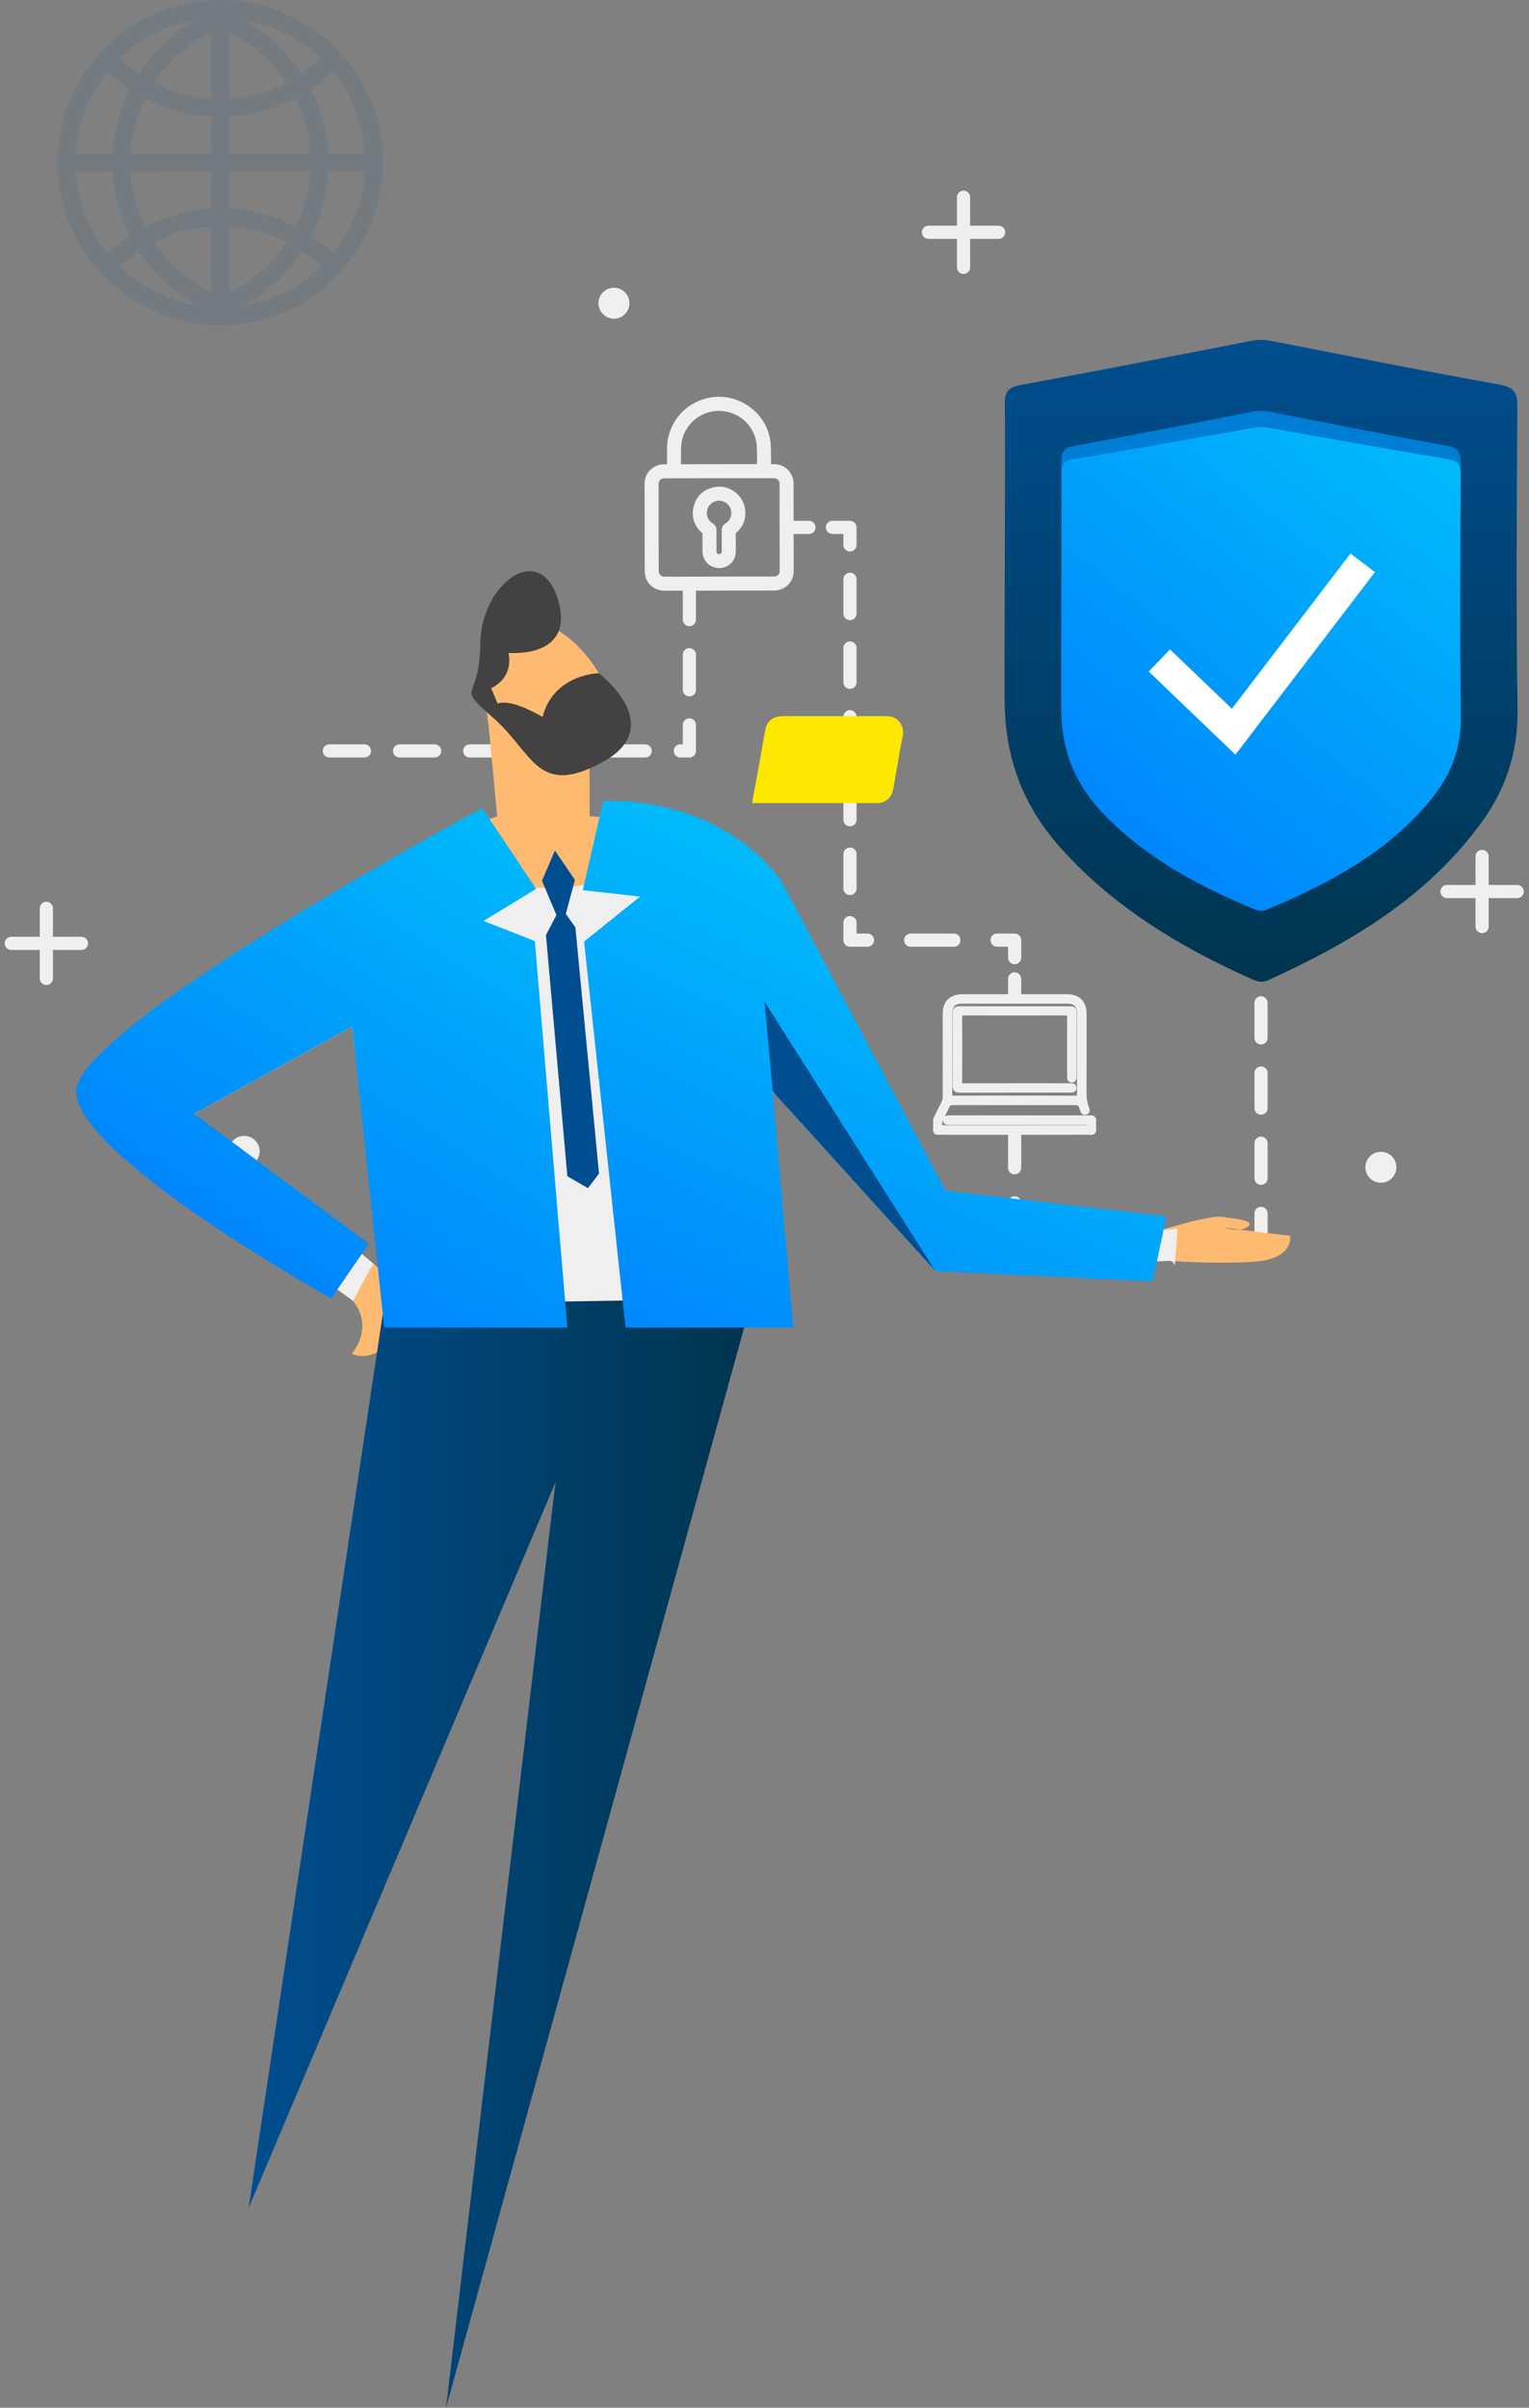 
<svg width="240px" height="378px" viewBox="0 0 240 378" version="1.1" xmlns="http://www.w3.org/2000/svg" xmlns:xlink="http://www.w3.org/1999/xlink">
    <rect x="0" y="0" width="240" height="378" fill="#808080" stroke="none"/>
    <defs>
        <linearGradient x1="50%" y1="0%" x2="50%" y2="100%" id="linearGradient-1">
            <stop stop-color="#004E8F" offset="0%"></stop>
            <stop stop-color="#00354F" offset="100%"></stop>
        </linearGradient>
        <linearGradient x1="17.813%" y1="85.75%" x2="76.804%" y2="-3.458%" id="linearGradient-2">
            <stop stop-color="#0086FD" offset="0%"></stop>
            <stop stop-color="#00B9FB" offset="100%"></stop>
        </linearGradient>
        <linearGradient x1="-7.49844099e-05%" y1="50%" x2="100%" y2="50%" id="linearGradient-3">
            <stop stop-color="#004E8F" offset="0%"></stop>
            <stop stop-color="#00354F" offset="100%"></stop>
        </linearGradient>
        <linearGradient x1="42.356%" y1="89.204%" x2="93.315%" y2="5.81%" id="linearGradient-4">
            <stop stop-color="#0086FD" offset="0%"></stop>
            <stop stop-color="#00B9FB" offset="100%"></stop>
        </linearGradient>
        <linearGradient x1="18.505%" y1="107.143%" x2="59.643%" y2="28.252%" id="linearGradient-5">
            <stop stop-color="#0086FD" offset="0%"></stop>
            <stop stop-color="#00B9FB" offset="100%"></stop>
        </linearGradient>
    </defs>
    <g id="Fliply" stroke="none" stroke-width="1" fill="none" fill-rule="evenodd">
        <g id="01-Onboarding" transform="translate(-73, -110)">
            <g id="Group-118" transform="translate(63, 110)">
                <path d="M118.208,91.77 L118.208,117.893 L60.526,117.893" id="Stroke-1" stroke="#EFEFEF" stroke-width="2.066" stroke-linecap="round" stroke-linejoin="round" stroke-dasharray="5.509"></path>
                <path d="M169.264,177.826 L169.264,195.122 L207.94,195.125 L207.94,126.479" id="Stroke-2" stroke="#EFEFEF" stroke-width="2.066" stroke-linecap="round" stroke-linejoin="round" stroke-dasharray="5.509"></path>
                <path d="M134.228,82.798 L136.982,82.798" id="Stroke-3" stroke="#EFEFEF" stroke-width="2.066" stroke-linecap="round" stroke-linejoin="round"></path>
                <polyline id="Stroke-4" stroke="#EFEFEF" stroke-width="2.066" stroke-linecap="round" stroke-linejoin="round" points="140.661 82.798 143.416 82.798 143.416 85.551"></polyline>
                <path d="M143.416,90.941 L143.416,119.254 L143.416,142.151" id="Stroke-5" stroke="#EFEFEF" stroke-width="2.066" stroke-linecap="round" stroke-linejoin="round" stroke-dasharray="5.394,5.394"></path>
                <polyline id="Stroke-6" stroke="#EFEFEF" stroke-width="2.066" stroke-linecap="round" stroke-linejoin="round" points="143.416 144.847 143.416 147.599 146.17 147.599"></polyline>
                <path d="M152.95,147.599 L163.12,147.599" id="Stroke-7" stroke="#EFEFEF" stroke-width="2.066" stroke-linecap="round" stroke-linejoin="round" stroke-dasharray="6.78,6.78"></path>
                <polyline id="Stroke-8" stroke="#EFEFEF" stroke-width="2.066" stroke-linecap="round" stroke-linejoin="round" points="166.509 147.599 169.264 147.599 169.264 150.352"></polyline>
                <path d="M169.264,153.681 L169.264,156.434" id="Stroke-9" stroke="#EFEFEF" stroke-width="2.066" stroke-linecap="round" stroke-linejoin="round"></path>
                <path d="M45.985,24.125 L45.978,18.293 C49.623,18.093 53.151,17.117 56.365,15.434 C57.701,18.108 58.517,21.05 58.711,24.112 L45.985,24.125 Z M45.993,32.734 L45.987,26.911 L58.724,26.899 C58.541,29.963 57.733,32.91 56.406,35.594 C53.197,33.924 49.647,32.931 45.993,32.734 Z M45.996,35.548 C49.158,35.74 52.233,36.576 55.021,38.01 C53.37,40.518 51.221,42.716 48.641,44.438 C47.801,44.999 46.913,45.482 46.006,45.925 L45.996,35.548 Z M43.208,35.55 L43.217,45.949 C39.516,44.142 36.428,41.372 34.211,38.02 C36.99,36.587 40.057,35.75 43.208,35.55 Z M30.474,26.927 L43.199,26.913 L43.204,32.747 C39.56,32.948 36.034,33.922 32.819,35.606 C31.485,32.931 30.668,29.988 30.474,26.927 Z M43.19,18.306 L43.196,24.127 L30.462,24.14 C30.645,21.076 31.451,18.128 32.779,15.443 C35.988,17.115 39.538,18.107 43.19,18.306 Z M43.186,15.492 C40.027,15.298 36.952,14.462 34.165,13.027 C35.816,10.52 37.964,8.323 40.545,6.599 C41.385,6.038 42.271,5.557 43.177,5.113 L43.186,15.492 Z M45.963,5.09 C49.667,6.897 52.756,9.666 54.973,13.018 C52.194,14.451 49.126,15.289 45.975,15.488 L45.963,5.09 Z M67.269,24.104 L61.497,24.11 C61.296,20.544 60.345,17.118 58.769,14.02 C60.009,13.186 61.18,12.243 62.257,11.203 C65.249,14.877 66.976,19.351 67.269,24.104 Z M58.761,7.747 C59.16,8.063 59.536,8.409 59.914,8.753 C60.062,8.889 60.217,9.019 60.363,9.159 C59.431,10.063 58.416,10.863 57.352,11.586 C55.056,8.079 51.915,5.135 48.154,3.093 C51.915,3.695 55.48,5.222 58.495,7.55 C58.583,7.619 58.676,7.678 58.761,7.747 Z M30.491,7.691 C31.042,7.257 31.608,6.846 32.193,6.466 C32.199,6.463 32.204,6.459 32.209,6.457 C32.792,6.079 33.393,5.731 34.007,5.409 C34.056,5.383 34.106,5.357 34.155,5.331 C36.026,4.367 38.024,3.664 40.09,3.244 C40.195,3.223 40.301,3.205 40.407,3.185 C40.592,3.151 40.78,3.133 40.966,3.102 C40.294,3.468 39.633,3.857 38.997,4.283 C36.068,6.237 33.636,8.738 31.775,11.59 C30.719,10.872 29.707,10.077 28.78,9.182 C29.277,8.701 29.8,8.248 30.337,7.816 C30.388,7.775 30.439,7.732 30.491,7.691 Z M26.899,11.234 C27.978,12.268 29.144,13.197 30.375,14.018 C28.8,17.134 27.863,20.57 27.672,24.142 L21.889,24.149 C22.174,19.378 23.949,14.88 26.899,11.234 Z M21.919,26.936 L27.687,26.93 C27.889,30.495 28.839,33.921 30.415,37.018 C29.178,37.851 28.013,38.79 26.938,39.824 C24.04,36.259 22.221,31.801 21.919,26.936 Z M40.211,47.821 C39.651,47.711 39.101,47.566 38.552,47.414 C38.4,47.372 38.244,47.341 38.092,47.296 C37.553,47.135 37.022,46.94 36.496,46.739 C36.338,46.678 36.177,46.629 36.022,46.565 C35.55,46.374 35.09,46.15 34.631,45.926 C34.425,45.824 34.212,45.734 34.009,45.625 C33.629,45.427 33.264,45.202 32.896,44.981 C32.624,44.816 32.346,44.661 32.082,44.487 C31.798,44.301 31.53,44.094 31.254,43.894 C30.924,43.654 30.591,43.42 30.273,43.163 C30.071,42.998 29.88,42.818 29.682,42.647 C29.392,42.394 29.106,42.138 28.829,41.872 C29.759,40.972 30.77,40.173 31.831,39.452 C34.13,42.959 37.271,45.903 41.033,47.947 C41.004,47.942 40.976,47.938 40.95,47.934 C40.704,47.895 40.452,47.868 40.211,47.821 Z M58.756,43.297 C58.253,43.697 57.738,44.081 57.203,44.438 C54.463,46.268 51.385,47.459 48.158,47.968 C48.851,47.593 49.533,47.193 50.189,46.754 L50.191,46.754 C53.117,44.799 55.548,42.299 57.409,39.448 C58.466,40.166 59.476,40.96 60.406,41.854 C59.947,42.298 59.466,42.717 58.974,43.12 C58.902,43.179 58.829,43.238 58.756,43.297 Z M62.286,39.804 C61.206,38.77 60.042,37.842 58.809,37.018 C60.383,33.904 61.321,30.468 61.512,26.896 L67.296,26.89 C67.009,31.662 65.236,36.159 62.286,39.804 Z M70.127,25.494 C70.119,19.072 67.73,13.034 63.42,8.326 C63.391,8.287 63.377,8.241 63.343,8.203 C63.171,8.017 62.991,7.841 62.815,7.662 C62.75,7.595 62.694,7.522 62.629,7.455 C62.591,7.42 62.551,7.389 62.515,7.354 C62.036,6.882 61.537,6.435 61.025,6.005 C60.858,5.864 60.693,5.724 60.522,5.587 C60.072,5.229 59.611,4.888 59.14,4.562 C58.872,4.376 58.602,4.195 58.33,4.02 C57.924,3.761 57.512,3.514 57.093,3.279 C56.742,3.081 56.384,2.892 56.025,2.711 C55.875,2.637 55.724,2.57 55.574,2.499 C54.954,2.204 54.328,1.929 53.688,1.685 C53.454,1.595 53.215,1.515 52.978,1.431 C52.45,1.25 51.918,1.078 51.378,0.93 C50.93,0.806 50.479,0.694 50.025,0.595 C49.723,0.528 49.419,0.469 49.113,0.414 C48.481,0.301 47.845,0.202 47.204,0.136 C47.093,0.125 46.979,0.118 46.867,0.109 C46.113,0.041 45.353,0 44.592,0 L44.564,0 C39.505,0.005 34.615,1.486 30.423,4.285 C23.299,9.044 19.05,16.991 19.057,25.546 C19.064,32.138 21.607,38.132 25.733,42.661 C25.771,42.718 25.792,42.783 25.84,42.834 C26.618,43.677 27.455,44.455 28.332,45.177 C28.362,45.202 28.391,45.227 28.422,45.252 C29.002,45.727 29.601,46.173 30.219,46.593 C30.311,46.657 30.406,46.719 30.498,46.78 C31.073,47.161 31.661,47.519 32.262,47.85 C32.42,47.937 32.579,48.02 32.74,48.104 C33.306,48.401 33.881,48.682 34.469,48.936 C34.669,49.023 34.871,49.1 35.074,49.182 C35.654,49.416 36.239,49.635 36.835,49.825 C37.034,49.889 37.235,49.942 37.436,50 C38.05,50.18 38.667,50.344 39.295,50.478 C39.456,50.512 39.619,50.54 39.78,50.571 C40.498,50.709 41.219,50.823 41.946,50.9 C42.01,50.907 42.074,50.91 42.137,50.916 C42.958,50.996 43.786,51.04 44.617,51.039 C45.883,51.038 47.137,50.944 48.373,50.76 C48.474,50.746 48.572,50.721 48.673,50.706 C49.187,50.622 49.701,50.533 50.208,50.419 C53.246,49.738 56.14,48.503 58.761,46.752 C65.886,41.994 70.133,34.047 70.127,25.494 Z" id="Fill-10" fill="#004C8B" opacity="0.1"></path>
                <g id="Group-14" transform="translate(41.314, 66.826)">
                    <polygon id="Fill-12" points="7.359 6.784 0.614 6.784 6.071 10.747 3.987 17.157 9.444 13.195 14.901 17.157 12.815 10.747 18.272 6.784 11.528 6.784 9.444 0.374"></polygon>
                </g>
                <g id="Group-17" transform="translate(41.314, 151.473)">
                    <polygon id="Fill-15" points="9.409 4.294 3.952 0.332 6.038 6.742 0.581 10.705 7.326 10.705 9.409 17.115 11.494 10.705 18.239 10.705 12.782 6.742 14.865 0.332"></polygon>
                </g>
                <g id="Group-20" transform="translate(84.005, 108.805)">
                    <polygon id="Fill-18" points="7.079 5.735 0.664 3.652 4.63 9.106 0.664 14.559 7.079 12.476 11.042 17.929 11.042 11.189 17.455 9.106 11.042 7.022 11.042 0.281"></polygon>
                </g>
                <g id="Group-23" transform="translate(0, 108.805)">
                    <polygon id="Fill-21" points="6.433 6.989 0.019 9.071 6.433 11.155 6.433 17.896 10.397 12.442 16.812 14.525 12.846 9.071 16.812 3.618 10.397 5.701 6.433 0.248"></polygon>
                </g>
                <g id="Group-26" transform="translate(70.233, 79.902)">
                    <polygon id="Fill-24" points="6.661 7.11 0.651 10.17 7.315 11.224 8.369 17.882 11.432 11.876 18.093 12.93 13.323 8.165 16.384 2.158 10.376 5.219 5.606 0.451"></polygon>
                </g>
                <g id="Group-29" transform="translate(13.083, 137.709)">
                    <polygon id="Fill-27" points="6.733 6.3 0.072 5.247 4.841 10.012 1.781 16.019 7.789 12.959 12.559 17.726 11.502 11.068 17.513 8.006 10.85 6.953 9.796 0.295"></polygon>
                </g>
                <g id="Group-32" transform="translate(70.233, 137.709)">
                    <polygon id="Fill-30" points="7.288 6.978 0.627 8.031 6.638 11.092 5.582 17.75 10.353 12.982 16.36 16.043 13.299 10.037 18.067 5.27 11.405 6.324 8.345 0.32"></polygon>
                </g>
                <g id="Group-35" transform="translate(13.083, 79.902)">
                    <polygon id="Fill-33" points="7.815 5.193 1.804 2.134 4.865 8.14 0.098 12.907 6.759 11.851 9.82 17.858 10.875 11.2 17.537 10.145 11.527 7.086 12.582 0.428"></polygon>
                </g>
                <g id="Group-57" transform="translate(110.859, 62.009)">
                    <path d="M18.299,11.202 C18.3,11.134 18.311,11.094 18.309,11.042 C18.306,10.15 18.329,9.253 18.295,8.359 C18.278,7.873 18.224,7.381 18.107,6.908 C17.294,3.673 14.14,1.662 10.847,2.256 C8.017,2.769 5.854,5.196 5.715,8.062 C5.665,9.074 5.697,10.094 5.696,11.107 C5.697,11.144 5.708,11.179 5.715,11.219 C9.907,11.213 14.093,11.204 18.299,11.202 Z M11.995,12.729 C9.155,12.737 6.307,12.738 3.462,12.744 C2.653,12.744 2.169,13.234 2.169,14.042 C2.177,18.548 2.184,23.056 2.19,27.561 C2.191,28.392 2.679,28.872 3.515,28.872 C9.161,28.861 14.806,28.853 20.455,28.843 C20.528,28.843 20.601,28.843 20.672,28.84 C21.357,28.829 21.87,28.32 21.87,27.64 C21.861,23.061 21.854,18.483 21.843,13.906 C21.843,13.44 21.632,13.068 21.21,12.864 C21.01,12.766 20.76,12.722 20.53,12.722 C17.685,12.718 14.839,12.727 11.995,12.729 Z M19.818,11.204 L20.606,11.204 C22.173,11.206 23.353,12.376 23.36,13.943 C23.366,18.503 23.373,23.067 23.38,27.62 C23.38,29.172 22.195,30.352 20.634,30.357 C18.504,30.364 16.374,30.366 14.242,30.37 C10.653,30.376 7.053,30.381 3.462,30.384 C2.139,30.388 1.056,29.562 0.761,28.317 C0.709,28.105 0.685,27.872 0.685,27.654 C0.671,23.1 0.665,18.545 0.661,13.991 C0.661,12.827 1.199,11.987 2.245,11.473 C2.619,11.288 3.026,11.222 3.444,11.23 C3.681,11.232 3.924,11.23 4.186,11.23 L4.186,11.019 C4.186,10.181 4.184,9.342 4.184,8.498 C4.179,4.647 6.862,1.435 10.661,0.749 C14.784,0.006 18.878,2.794 19.657,6.897 C19.755,7.412 19.794,7.937 19.807,8.464 C19.834,9.3 19.814,10.142 19.818,10.985 L19.818,11.204 Z" id="Fill-39" fill="#EFEFEF"></path>
                    <path d="M18.299,11.202 C18.3,11.134 18.311,11.094 18.309,11.042 C18.306,10.15 18.329,9.253 18.295,8.359 C18.278,7.873 18.224,7.381 18.107,6.908 C17.294,3.673 14.14,1.662 10.847,2.256 C8.017,2.769 5.854,5.196 5.715,8.062 C5.665,9.074 5.697,10.094 5.696,11.107 C5.697,11.144 5.708,11.179 5.715,11.219 C9.907,11.213 14.093,11.204 18.299,11.202 Z M11.995,12.729 C9.155,12.737 6.307,12.738 3.462,12.744 C2.653,12.744 2.169,13.234 2.169,14.042 C2.177,18.548 2.184,23.056 2.19,27.561 C2.191,28.392 2.679,28.872 3.515,28.872 C9.161,28.861 14.806,28.853 20.455,28.843 C20.528,28.843 20.601,28.843 20.672,28.84 C21.357,28.829 21.87,28.32 21.87,27.64 C21.861,23.061 21.854,18.483 21.843,13.906 C21.843,13.44 21.632,13.068 21.21,12.864 C21.01,12.766 20.76,12.722 20.53,12.722 C17.685,12.718 14.839,12.727 11.995,12.729 Z M19.818,11.204 L20.606,11.204 C22.173,11.206 23.353,12.376 23.36,13.943 C23.366,18.503 23.373,23.067 23.38,27.62 C23.38,29.172 22.195,30.352 20.634,30.357 C18.504,30.364 16.374,30.366 14.242,30.37 C10.653,30.376 7.053,30.381 3.462,30.384 C2.139,30.388 1.056,29.562 0.761,28.317 C0.709,28.105 0.685,27.872 0.685,27.654 C0.671,23.1 0.665,18.545 0.661,13.991 C0.661,12.827 1.199,11.987 2.245,11.473 C2.619,11.288 3.026,11.222 3.444,11.23 C3.681,11.232 3.924,11.23 4.186,11.23 L4.186,11.019 C4.186,10.181 4.184,9.342 4.184,8.498 C4.179,4.647 6.862,1.435 10.661,0.749 C14.784,0.006 18.878,2.794 19.657,6.897 C19.755,7.412 19.794,7.937 19.807,8.464 C19.834,9.3 19.814,10.142 19.818,10.985 L19.818,11.204 Z" id="Stroke-41" stroke="#EFEFEF" stroke-width="0.689"></path>
                    <path d="M11.262,22.836 L11.262,24.557 C11.269,24.917 11.491,25.208 11.822,25.299 C12.32,25.438 12.778,25.069 12.781,24.532 C12.785,23.446 12.785,22.36 12.775,21.27 C12.768,20.893 12.907,20.634 13.231,20.434 C14.055,19.922 14.447,18.943 14.222,17.995 C14.007,17.075 13.2,16.365 12.253,16.264 C11.203,16.161 10.21,16.787 9.87,17.779 C9.522,18.788 9.91,19.891 10.823,20.447 C11.127,20.634 11.269,20.881 11.262,21.239 C11.25,21.77 11.262,22.302 11.262,22.836 M9.75,23.243 C9.75,22.73 9.754,22.216 9.743,21.7 C9.74,21.617 9.689,21.518 9.63,21.461 C8.422,20.408 7.959,19.09 8.37,17.55 C8.783,16.002 9.851,15.076 11.435,14.792 C13.486,14.428 15.497,15.928 15.758,18.002 C15.932,19.385 15.472,20.531 14.413,21.438 C14.318,21.52 14.287,21.599 14.287,21.714 C14.29,22.658 14.297,23.6 14.293,24.545 C14.29,25.646 13.558,26.564 12.509,26.788 C11.082,27.091 9.774,26.038 9.754,24.568 C9.749,24.123 9.754,23.681 9.75,23.243" id="Fill-43" fill="#EFEFEF"></path>
                    <path d="M11.262,22.836 L11.262,24.557 C11.269,24.917 11.491,25.208 11.822,25.299 C12.32,25.438 12.778,25.069 12.781,24.532 C12.785,23.446 12.785,22.36 12.775,21.27 C12.768,20.893 12.907,20.634 13.231,20.434 C14.055,19.922 14.447,18.943 14.222,17.995 C14.007,17.075 13.2,16.365 12.253,16.264 C11.203,16.161 10.21,16.787 9.87,17.779 C9.522,18.788 9.91,19.891 10.823,20.447 C11.127,20.634 11.269,20.881 11.262,21.239 C11.25,21.77 11.262,22.302 11.262,22.836 Z M9.75,23.243 C9.75,22.73 9.754,22.216 9.743,21.7 C9.74,21.617 9.689,21.518 9.63,21.461 C8.422,20.408 7.959,19.09 8.37,17.55 C8.783,16.002 9.851,15.076 11.435,14.792 C13.486,14.428 15.497,15.928 15.758,18.002 C15.932,19.385 15.472,20.531 14.413,21.438 C14.318,21.52 14.287,21.599 14.287,21.714 C14.29,22.658 14.297,23.6 14.293,24.545 C14.29,25.646 13.558,26.564 12.509,26.788 C11.082,27.091 9.774,26.038 9.754,24.568 C9.749,24.123 9.754,23.681 9.75,23.243 Z" id="Stroke-45" stroke="#EFEFEF" stroke-width="0.689"></path>
                    <path d="M58.406,110.339 C61.58,110.339 64.755,110.331 67.929,110.348 C68.368,110.351 68.536,110.268 68.534,109.779 C68.514,105.529 68.525,101.28 68.52,97.03 C68.52,95.811 67.928,95.222 66.707,95.221 C61.175,95.219 55.642,95.219 50.109,95.221 C48.892,95.222 48.289,95.819 48.288,97.03 C48.284,101.28 48.294,105.529 48.275,109.779 C48.272,110.269 48.441,110.351 48.88,110.348 C52.056,110.331 55.231,110.339 58.406,110.339 M70.853,113.726 C70.853,114.332 70.853,114.939 70.855,115.546 C70.69,115.92 70.351,115.799 70.075,115.799 C65.038,115.805 59.999,115.804 54.959,115.804 C52.199,115.804 49.438,115.805 46.678,115.799 C46.416,115.799 46.101,115.899 45.955,115.546 C45.956,114.939 45.956,114.333 45.956,113.726 C46.382,112.861 46.796,111.993 47.236,111.135 C47.395,110.826 47.462,110.521 47.461,110.176 C47.455,105.854 47.456,101.531 47.457,97.207 C47.457,95.38 48.407,94.427 50.231,94.427 C55.688,94.425 61.147,94.425 66.604,94.427 C68.398,94.427 69.352,95.382 69.352,97.174 C69.352,101.163 69.363,105.153 69.345,109.143 C69.34,110.116 69.367,111.068 69.756,111.977 C69.876,112.253 69.927,112.548 69.555,112.661 C69.226,112.761 69.114,112.507 69.019,112.242 C68.626,111.15 68.622,111.151 67.481,111.151 C61.226,111.151 54.97,111.156 48.713,111.141 C48.262,111.141 48.007,111.256 47.828,111.686 C47.564,112.317 47.225,112.919 46.918,113.533 C46.86,113.648 46.795,113.764 46.759,113.886 C46.507,114.743 46.705,115.01 47.579,115.01 C54.876,115.01 62.172,115.012 69.466,115.002 C69.68,115.002 70.013,115.184 70.088,114.758 C70.168,114.303 69.925,114.252 69.544,114.253 C65.48,114.263 61.414,114.259 57.349,114.259 L48.382,114.259 C48.234,114.259 48.085,114.26 47.937,114.254 C47.683,114.244 47.488,114.128 47.482,113.864 C47.475,113.602 47.667,113.474 47.916,113.451 C48.063,113.436 48.213,113.442 48.361,113.442 C55.582,113.442 62.805,113.441 70.024,113.446 C70.323,113.447 70.678,113.337 70.853,113.726" id="Fill-47" fill="#EFEFEF"></path>
                    <path d="M58.406,110.339 C61.58,110.339 64.755,110.331 67.929,110.348 C68.368,110.351 68.536,110.268 68.534,109.779 C68.514,105.529 68.525,101.28 68.52,97.03 C68.52,95.811 67.928,95.222 66.707,95.221 C61.175,95.219 55.642,95.219 50.109,95.221 C48.892,95.222 48.289,95.819 48.288,97.03 C48.284,101.28 48.294,105.529 48.275,109.779 C48.272,110.269 48.441,110.351 48.88,110.348 C52.056,110.331 55.231,110.339 58.406,110.339 Z M70.853,113.726 C70.853,114.332 70.853,114.939 70.855,115.546 C70.69,115.92 70.351,115.799 70.075,115.799 C65.038,115.805 59.999,115.804 54.959,115.804 C52.199,115.804 49.438,115.805 46.678,115.799 C46.416,115.799 46.101,115.899 45.955,115.546 C45.956,114.939 45.956,114.333 45.956,113.726 C46.382,112.861 46.796,111.993 47.236,111.135 C47.395,110.826 47.462,110.521 47.461,110.176 C47.455,105.854 47.456,101.531 47.457,97.207 C47.457,95.38 48.407,94.427 50.231,94.427 C55.688,94.425 61.147,94.425 66.604,94.427 C68.398,94.427 69.352,95.382 69.352,97.174 C69.352,101.163 69.363,105.153 69.345,109.143 C69.34,110.116 69.367,111.068 69.756,111.977 C69.876,112.253 69.927,112.548 69.555,112.661 C69.226,112.761 69.114,112.507 69.019,112.242 C68.626,111.15 68.622,111.151 67.481,111.151 C61.226,111.151 54.97,111.156 48.713,111.141 C48.262,111.141 48.007,111.256 47.828,111.686 C47.564,112.317 47.225,112.919 46.918,113.533 C46.86,113.648 46.795,113.764 46.759,113.886 C46.507,114.743 46.705,115.01 47.579,115.01 C54.876,115.01 62.172,115.012 69.466,115.002 C69.68,115.002 70.013,115.184 70.088,114.758 C70.168,114.303 69.925,114.252 69.544,114.253 C65.48,114.263 61.414,114.259 57.349,114.259 L48.382,114.259 C48.234,114.259 48.085,114.26 47.937,114.254 C47.683,114.244 47.488,114.128 47.482,113.864 C47.475,113.602 47.667,113.474 47.916,113.451 C48.063,113.436 48.213,113.442 48.361,113.442 C55.582,113.442 62.805,113.441 70.024,113.446 C70.323,113.447 70.678,113.337 70.853,113.726 Z" id="Stroke-49" stroke="#EFEFEF" stroke-width="0.689"></path>
                    <path d="M58.407,96.317 C61.265,96.317 64.125,96.317 66.982,96.317 C67.729,96.317 67.78,96.368 67.78,97.101 C67.782,100.348 67.782,103.595 67.78,106.842 C67.78,107.008 67.782,107.179 67.745,107.339 C67.702,107.518 67.561,107.616 67.372,107.611 C67.185,107.606 67.046,107.508 67.015,107.323 C66.984,107.142 66.982,106.954 66.982,106.769 C66.979,103.726 66.973,100.683 66.988,97.64 C66.99,97.218 66.895,97.065 66.438,97.067 C61.093,97.083 55.747,97.083 50.4,97.067 C49.922,97.065 49.818,97.218 49.82,97.666 C49.838,101.043 49.84,104.42 49.818,107.797 C49.814,108.297 49.961,108.412 50.444,108.41 C55.845,108.394 61.249,108.4 66.65,108.4 C66.798,108.4 66.946,108.401 67.095,108.4 C67.399,108.398 67.76,108.382 67.758,108.794 C67.755,109.207 67.393,109.185 67.09,109.185 C61.299,109.185 55.507,109.182 49.714,109.192 C49.215,109.192 49.019,109.021 49.021,108.511 C49.033,104.67 49.033,100.829 49.021,96.988 C49.019,96.477 49.219,96.307 49.719,96.31 C52.615,96.324 55.511,96.317 58.407,96.317" id="Fill-51" fill="#EFEFEF"></path>
                    <path d="M58.407,96.317 C61.265,96.317 64.125,96.317 66.982,96.317 C67.729,96.317 67.78,96.368 67.78,97.101 C67.782,100.348 67.782,103.595 67.78,106.842 C67.78,107.008 67.782,107.179 67.745,107.339 C67.702,107.518 67.561,107.616 67.372,107.611 C67.185,107.606 67.046,107.508 67.015,107.323 C66.984,107.142 66.982,106.954 66.982,106.769 C66.979,103.726 66.973,100.683 66.988,97.64 C66.99,97.218 66.895,97.065 66.438,97.067 C61.093,97.083 55.747,97.083 50.4,97.067 C49.922,97.065 49.818,97.218 49.82,97.666 C49.838,101.043 49.84,104.42 49.818,107.797 C49.814,108.297 49.961,108.412 50.444,108.41 C55.845,108.394 61.249,108.4 66.65,108.4 C66.798,108.4 66.946,108.401 67.095,108.4 C67.399,108.398 67.76,108.382 67.758,108.794 C67.755,109.207 67.393,109.185 67.09,109.185 C61.299,109.185 55.507,109.182 49.714,109.192 C49.215,109.192 49.019,109.021 49.021,108.511 C49.033,104.67 49.033,100.829 49.021,96.988 C49.019,96.477 49.219,96.307 49.719,96.31 C52.615,96.324 55.511,96.317 58.407,96.317 Z" id="Stroke-53" stroke="#EFEFEF" stroke-width="0.689"></path>
                    <path d="M38.668,50.454 C40.112,50.547 41.185,51.988 40.831,53.597 C40.404,55.535 40.12,57.504 39.774,59.459 C39.621,60.322 39.48,61.185 39.31,62.044 C39.077,63.216 38.067,64.073 36.899,64.074 C30.425,64.08 23.95,64.076 17.477,64.075 C17.387,64.075 17.296,64.055 17.207,64.044 C17.314,63.403 17.404,62.76 17.534,62.124 C17.752,61.054 17.938,59.978 18.134,58.905 C18.347,57.744 18.575,56.583 18.76,55.416 C18.888,54.608 19.033,53.803 19.186,52.999 C19.306,52.359 19.42,51.715 19.907,51.215 C20.528,50.577 21.319,50.417 22.157,50.416 C27.371,50.411 32.583,50.411 37.795,50.42 C38.111,50.42 38.41,50.437 38.668,50.454" id="Fill-55" fill="#FFE800"></path>
                </g>
                <g id="Group-60" transform="translate(125.319, 106.053)">
                    <path d="M8.7,0.169 C7.889,0.173 7.077,0.172 6.266,0.172 C5.06,0.171 3.853,0.169 2.646,0.181 C1.743,0.19 1.055,0.635 0.57,1.393 C0.254,1.888 0.196,2.447 0.196,3.014 C0.193,7.741 0.193,12.469 0.198,17.197 C0.198,17.483 0.228,17.772 0.274,18.055 C0.421,18.965 1.256,19.785 2.159,19.923 C2.267,19.886 2.376,19.851 2.446,19.988 C2.544,20.032 2.644,20.041 2.747,20 C2.854,19.36 2.944,18.715 3.074,18.08 C3.292,17.01 3.478,15.934 3.674,14.861 C3.887,13.699 4.115,12.54 4.3,11.372 C4.428,10.565 4.573,9.76 4.726,8.955 C4.846,8.315 4.961,7.671 5.447,7.171 C6.068,6.532 6.859,6.373 7.697,6.372 C12.911,6.366 18.124,6.366 23.336,6.376 C23.652,6.376 23.815,6.368 23.815,5.997 C23.815,5.497 23.815,5.27 23.815,4.962 C23.811,4.399 23.579,3.925 23.22,3.51 C22.677,2.88 21.97,2.656 21.154,2.659 C19.588,2.664 18.022,2.664 16.457,2.664 C14.943,2.664 13.429,2.664 11.916,2.667 C11.576,2.668 11.322,2.572 11.084,2.323 C10.459,1.672 9.808,1.043 9.17,0.403 C9.038,0.27 8.912,0.169 8.702,0.169 C8.701,0.169 8.701,0.169 8.7,0.169" id="Fill-58"></path>
                </g>
                <g id="Group-83" transform="translate(11.6, 30.655)">
                    <path d="M217.586,152.602 C217.586,153.946 216.495,155.036 215.151,155.036 C213.807,155.036 212.717,153.946 212.717,152.602 C212.717,151.258 213.807,150.169 215.151,150.169 C216.495,150.169 217.586,151.258 217.586,152.602" id="Fill-61" fill="#EFEFEF"></path>
                    <path d="M97.204,16.949 C97.204,18.293 96.114,19.383 94.77,19.383 C93.426,19.383 92.335,18.293 92.335,16.949 C92.335,15.605 93.426,14.517 94.77,14.517 C96.114,14.517 97.204,15.605 97.204,16.949" id="Fill-63" fill="#EFEFEF"></path>
                    <path d="M39.156,150.104 C39.156,151.447 38.065,152.537 36.721,152.537 C35.377,152.537 34.286,151.447 34.286,150.104 C34.286,148.76 35.377,147.671 36.721,147.671 C38.065,147.671 39.156,148.76 39.156,150.104" id="Fill-65" fill="#EFEFEF"></path>
                    <path d="M192.055,109.314 L192.055,120.325" id="Stroke-67" stroke="#EFEFEF" stroke-width="2.066" stroke-linecap="round" stroke-linejoin="round"></path>
                    <path d="M197.564,114.82 L186.547,114.82" id="Stroke-69" stroke="#EFEFEF" stroke-width="2.066" stroke-linecap="round" stroke-linejoin="round"></path>
                    <path d="M5.676,111.945 L5.676,122.956" id="Stroke-71" stroke="#EFEFEF" stroke-width="2.066" stroke-linecap="round" stroke-linejoin="round"></path>
                    <path d="M11.184,117.45 L0.167,117.45" id="Stroke-73" stroke="#EFEFEF" stroke-width="2.066" stroke-linecap="round" stroke-linejoin="round"></path>
                    <path d="M149.644,0.307 L149.644,11.318" id="Stroke-75" stroke="#EFEFEF" stroke-width="2.066" stroke-linecap="round" stroke-linejoin="round"></path>
                    <path d="M155.152,5.812 L144.135,5.812" id="Stroke-77" stroke="#EFEFEF" stroke-width="2.066" stroke-linecap="round" stroke-linejoin="round"></path>
                    <path d="M231.039,103.809 L231.039,114.82" id="Stroke-79" stroke="#EFEFEF" stroke-width="2.066" stroke-linecap="round" stroke-linejoin="round"></path>
                    <path d="M236.547,109.314 L225.53,109.314" id="Stroke-81" stroke="#EFEFEF" stroke-width="2.066" stroke-linecap="round" stroke-linejoin="round"></path>
                </g>
                <g id="Group-86" transform="translate(167.321, 53.062)" fill="url(#linearGradient-1)">
                    <path d="M38.979,0.469 C26.952,2.818 14.928,5.17 2.873,7.384 C0.904,7.746 0.379,8.504 0.402,10.429 C0.507,18.906 0.31,49.807 0.366,56.936 C0.436,66.211 3.391,73.665 9.338,80.257 C17.636,89.457 28.014,95.675 39.209,100.677 C40.065,101.062 40.805,101.254 41.737,100.828 C54.661,94.95 66.678,87.815 75.221,76.063 C79.047,70.806 80.979,64.975 80.877,58.278 C80.63,42.447 80.76,26.605 80.844,10.767 C80.857,8.604 80.345,7.735 78.042,7.322 C66.092,5.172 54.182,2.804 42.268,0.469 C41.706,0.359 41.164,0.303 40.623,0.303 C40.082,0.303 39.541,0.359 38.979,0.469" id="Fill-84"></path>
                </g>
                <path d="M237.09,69.97 C227.782,68.296 218.505,66.451 209.223,64.631 C208.348,64.461 207.538,64.461 206.662,64.631 C197.294,66.462 187.928,68.294 178.537,70.018 C177.004,70.301 176.596,70.89 176.613,72.391 C176.694,78.994 176.542,103.064 176.584,108.617 C176.639,115.841 178.941,121.648 183.574,126.782 C190.037,133.948 198.121,138.792 206.841,142.689 C207.508,142.988 208.083,143.137 208.81,142.806 C218.878,138.227 228.238,132.67 234.892,123.515 C237.873,119.421 239.378,114.879 239.298,109.663 C239.107,97.33 239.207,84.991 239.272,72.653 C239.281,70.969 238.885,70.292 237.09,69.97 Z" id="Fill-87" fill="#007DD5"></path>
                <g id="Group-91" transform="translate(176.272, 66.813)" fill="url(#linearGradient-2)">
                    <path d="M2.265,5.28 C0.733,5.539 0.324,6.079 0.341,7.451 C0.422,13.492 0.269,39.653 0.312,44.733 C0.366,51.342 2.669,56.654 7.302,61.35 C13.764,67.906 21.849,72.337 30.569,75.902 C31.236,76.176 31.811,76.313 32.537,76.01 C42.606,71.821 51.965,66.737 58.62,58.362 C61.601,54.617 63.106,50.462 63.026,45.691 C62.834,34.408 62.935,18.978 62.999,7.691 C63.009,6.15 62.612,5.532 60.818,5.236 C51.51,3.705 42.232,2.016 32.951,0.352 C32.513,0.275 32.092,0.236 31.67,0.236 C31.249,0.236 30.828,0.275 30.39,0.352 C21.023,2.028 11.655,3.704 2.265,5.28 Z" id="Fill-89"></path>
                </g>
                <g id="Group-98" transform="translate(23.411, 88.16)">
                    <polyline id="Stroke-92" stroke="#FFFFFF" stroke-width="4.82" points="168.567 15.53 180.23 26.717 200.487 0.198"></polyline>
                    <path d="M50.015,116.711 C48.504,126.678 41.54,124.725 41.872,124.287 C45.454,119.555 41.872,115.963 41.872,115.963 C41.872,115.963 11.439,93.947 4.185,89.114 C-3.068,84.281 2.573,78.374 2.573,78.374 C2.573,78.374 41.257,53.136 48.241,48.303 C55.225,43.47 64.629,39.98 64.629,39.98 L63.285,25.75 C63.285,25.75 61.405,15.011 65.971,10.715 C70.538,6.419 79.135,12.594 82.359,21.186 C85.582,29.778 79.135,30.852 79.135,30.852 L79.135,39.98 C79.135,39.98 102.506,41.054 108.685,53.673 C114.864,66.292 135.022,98.78 135.022,98.78 C135.022,98.78 162.423,105.224 168.87,104.955 C168.87,104.955 176.395,102.593 178.369,102.876 C180.342,103.157 183.727,103.439 182.458,104.425 C181.188,105.412 178.651,104.567 178.651,104.567 C178.651,104.567 187.394,105.694 189.087,105.835 C189.087,105.835 189.791,109.499 183.445,109.923 C177.099,110.346 170.213,109.788 170.213,109.788 C168.333,109.788 133.409,111.399 133.409,111.399 L107.879,83.207 L108.819,115.695 L46.898,116.769 L41.872,73.004 L17.08,86.698 L46.248,111.109" id="Fill-94" fill="#FFBA72"></path>
                    <path d="M168.87,104.955 C162.423,105.224 135.022,98.78 135.022,98.78 C135.022,98.78 114.864,66.292 108.685,53.673 C105.025,46.199 95.335,42.776 88.042,41.226 C87.243,45.283 84.189,51.257 73.115,51.257 C60.609,51.257 57.158,46.239 56.211,43.688 C53.61,44.983 50.767,46.554 48.241,48.303 C41.257,53.136 2.573,78.374 2.573,78.374 C2.573,78.374 -3.068,84.281 4.185,89.114 C11.438,93.947 41.872,115.963 41.872,115.963 C41.872,115.963 41.923,116.015 42.002,116.107 C43.196,113.823 44.481,111.419 45.202,110.235 L17.08,86.698 L41.872,73.004 L46.095,109.781 C47.172,111.138 50.015,116.711 50.015,116.711 L50.032,116.715 L108.819,115.695 L107.879,83.207 L133.409,111.399 C133.409,111.399 168.332,109.788 170.213,109.788 C170.556,109.788 170.809,110.058 171.01,110.493 C171.149,108.5 171.279,106.554 171.399,104.734 C170.598,104.835 169.758,104.918 168.87,104.955" id="Fill-96" fill="#EFEFEF"></path>
                </g>
                <g id="Group-101" transform="translate(48.948, 203.775)" fill="url(#linearGradient-3)">
                    <polygon id="Fill-99" points="21.361 1.014 0.074 142.878 48.238 28.934 31.059 174.27 79.118 0.08"></polygon>
                </g>
                <path d="M87.099,108.037 C87.099,108.037 90.625,106.627 89.819,102.499 C89.819,102.499 100.397,103.507 97.576,94.142 C94.755,84.779 85.487,91.626 85.387,101.09 C85.286,110.554 81.257,107.232 87.502,112.769 C93.748,118.307 94.353,125.254 104.628,119.616 C114.903,113.977 103.999,105.693 103.999,105.693 C103.999,105.693 96.906,105.793 95.159,112.567 C95.159,112.567 90.367,109.625 88.107,110.453 L87.099,108.037 Z" id="Fill-102" fill="#434141"></path>
                <g id="Group-106" transform="translate(21.345, 126.698)" fill="url(#linearGradient-4)">
                    <path d="M0.61,44.67 C0.673,54.873 40.637,77.157 40.637,77.157 L46.547,68.565 L19.146,48.159 L43.938,34.466 L48.964,81.722 L77.709,81.722 L72.605,21.042 L64.545,17.887 L72.806,12.853 L64.344,0.167 C64.344,0.167 0.547,34.466 0.61,44.67" id="Fill-104"></path>
                </g>
                <g id="Group-109" transform="translate(101.219, 125.322)" fill="url(#linearGradient-5)">
                    <path d="M3.477,0.402 L0.253,14.431 L9.252,15.437 L0.463,22.499 L6.969,83.098 L33.295,83.098 L30.072,46.045 L55.602,74.237 L89.719,75.849 L91.869,65.645 L57.214,61.618 L31.416,13.022 C31.416,13.022 23.521,0.398 4.087,0.398 C3.884,0.398 3.682,0.399 3.477,0.402" id="Fill-107"></path>
                </g>
                <g id="Group-117" transform="translate(94.725, 132.892)" fill="#004E8F">
                    <polygon id="Fill-110" points="5.587 12.701 4.088 10.589 5.519 5.245 2.372 0.643 0.346 5.39 2.616 10.765 0.971 13.909 4.329 51.766 7.552 53.646 9.299 51.363"></polygon>
                    <polygon id="Fill-114" points="36.565 38.475 35.289 24.38 62.096 66.667"></polygon>
                </g>
            </g>
        </g>
    </g>
</svg>